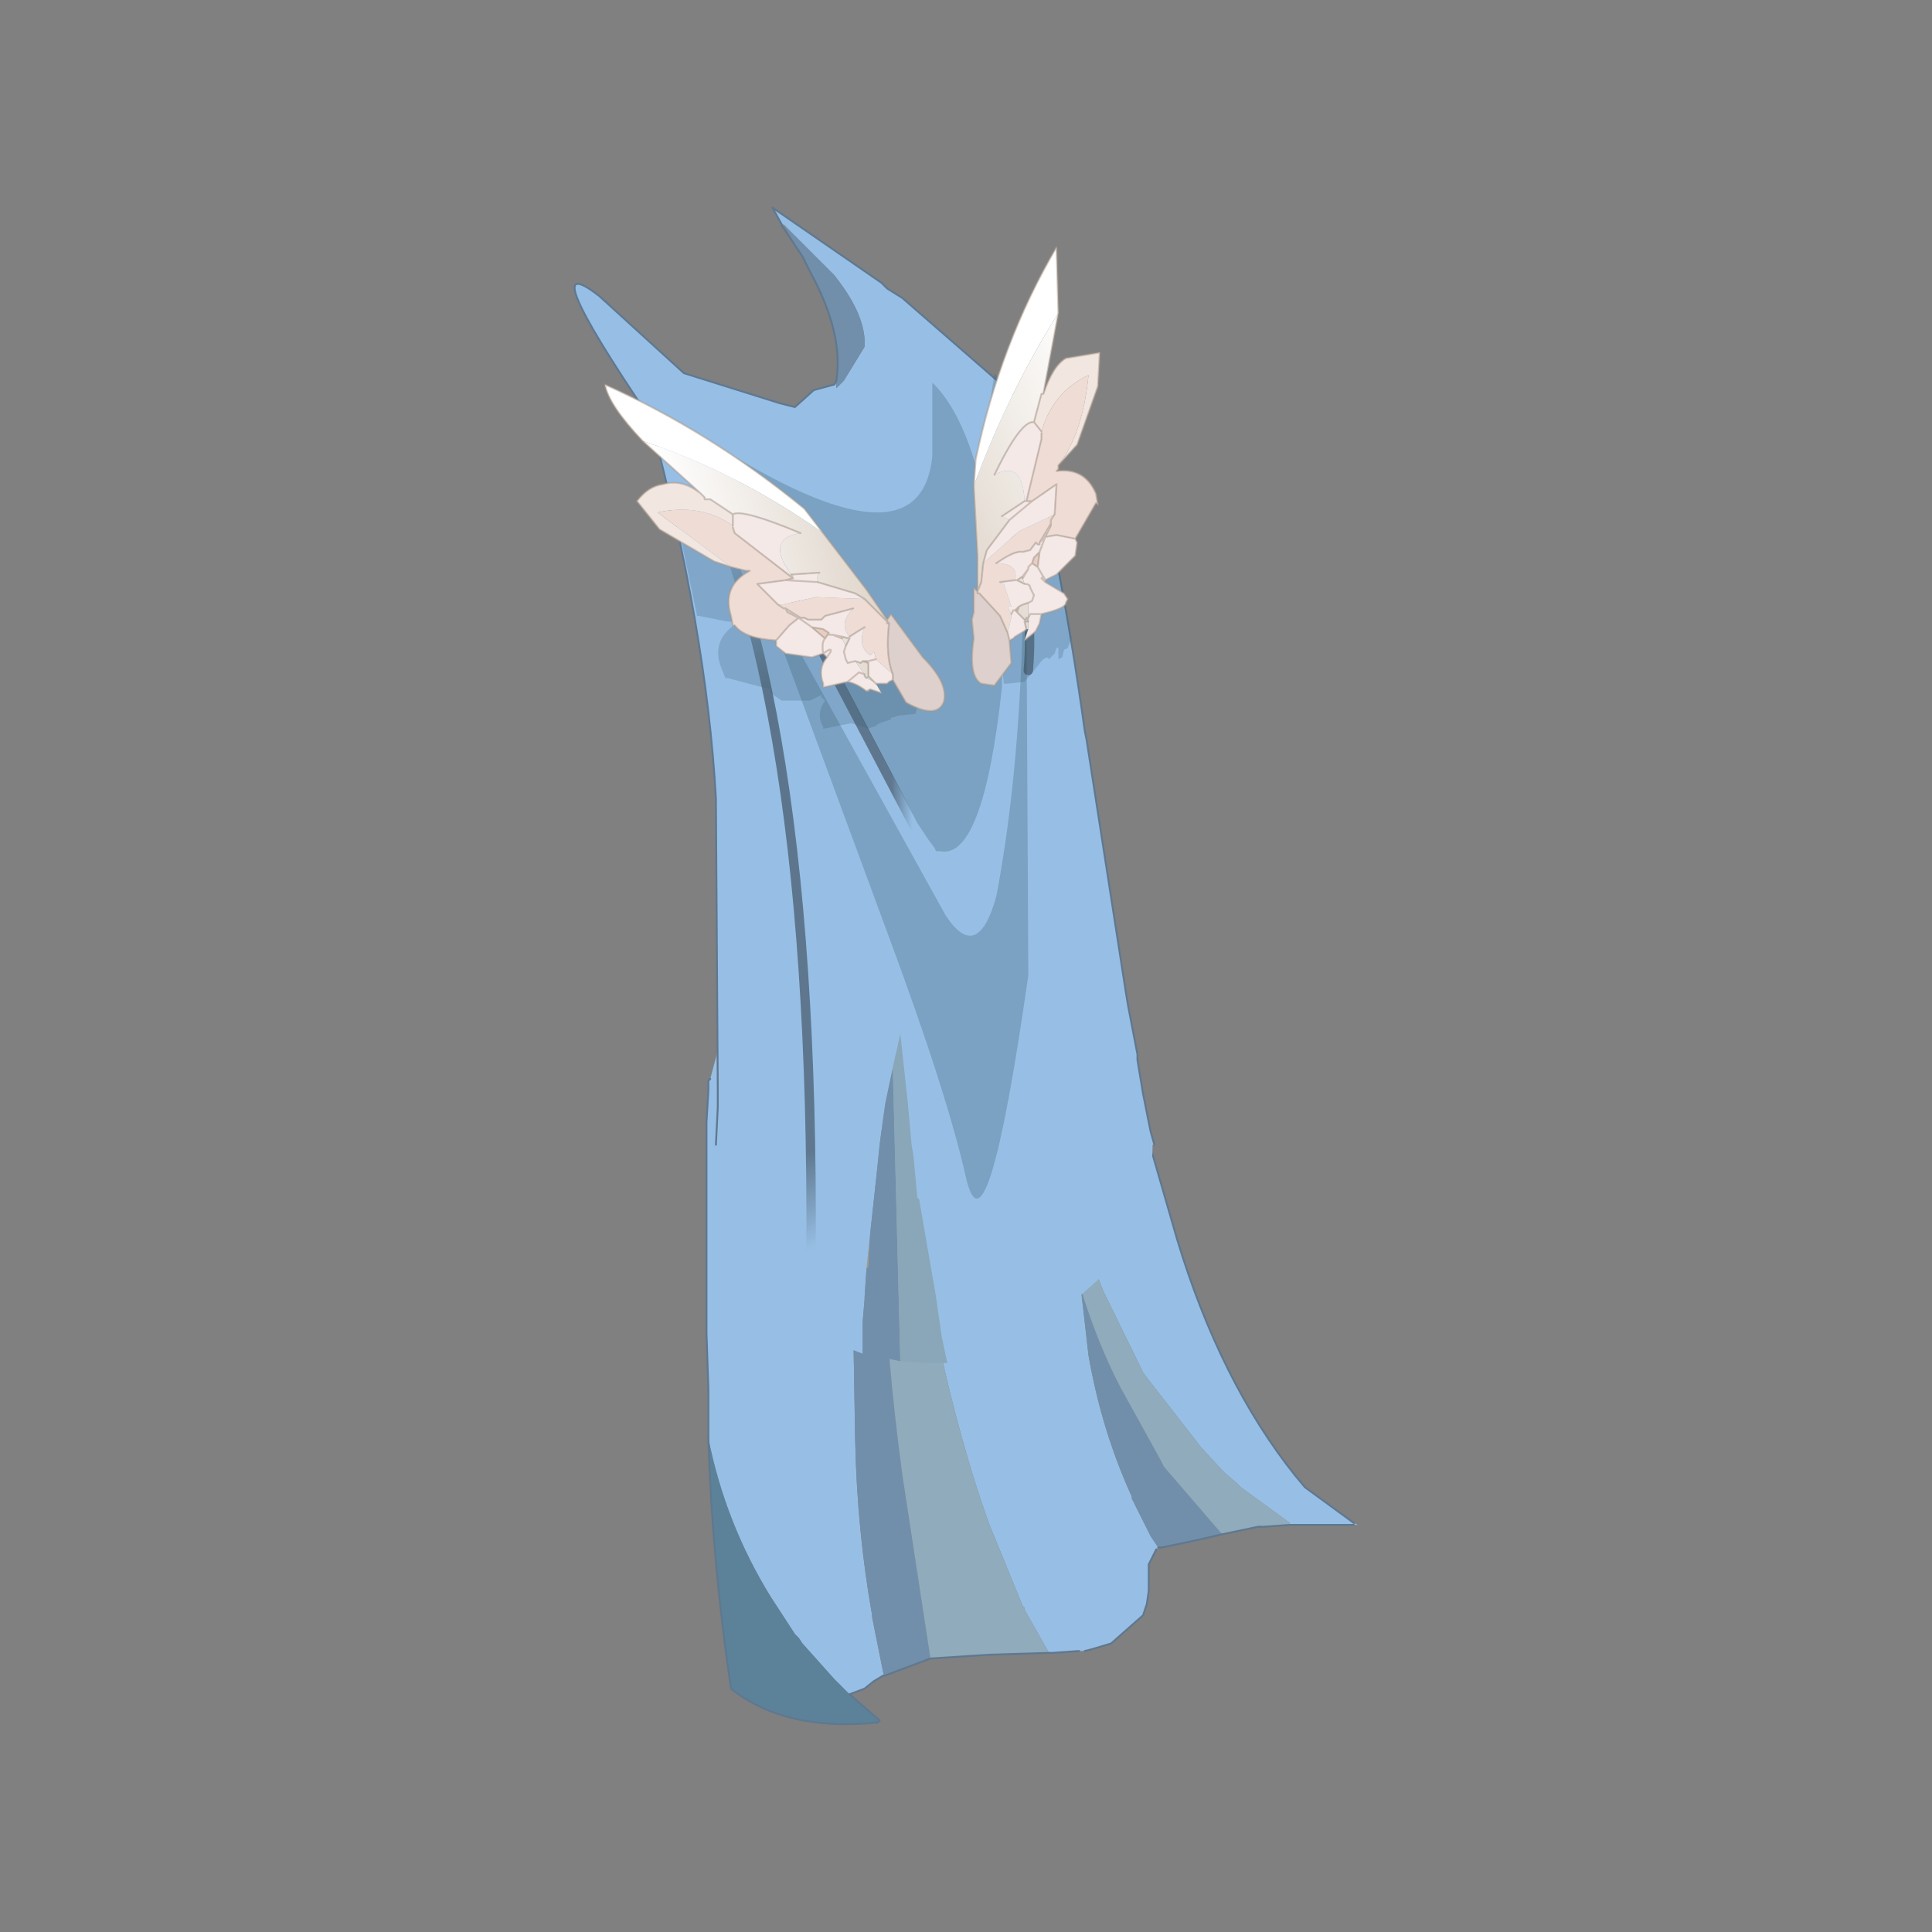 <?xml version="1.0" encoding="UTF-8" standalone="no"?>
<svg xmlns:xlink="http://www.w3.org/1999/xlink" height="440.0px" width="440.0px" xmlns="http://www.w3.org/2000/svg">
  <rect width="100%" height="100%" fill="#808080" stroke="none"/>
  <g transform="matrix(10.0, 0.0, 0.0, 10.0, 0.0, 0.0)">
    <use height="44.0" transform="matrix(0.909, 0.0, 0.0, 0.909, 2.0, 2.0)" width="44.0" xlink:href="#sprite0"/>
  </g>
  <defs>
    <g id="sprite0" transform="matrix(1.0, 0.0, 0.0, 1.0, 0.0, 0.0)">
      <use height="44.0" transform="matrix(1.0, 0.0, 0.0, 1.0, 0.0, 0.0)" width="44.0" xlink:href="#shape0"/>
      <use height="40.3" transform="matrix(0.943, 0.0, 0.0, 0.943, 12.2, 3.0)" width="20.8" xlink:href="#sprite1"/>
    </g>
    <g id="shape0" transform="matrix(1.0, 0.0, 0.0, 1.0, 0.0, 0.0)">
      <path d="M44.0 44.0 L0.0 44.0 0.0 0.0 44.0 0.0 44.0 44.0" fill="#43adca" fill-opacity="0.0" fill-rule="evenodd" stroke="none"/>
    </g>
    <g id="sprite1" transform="matrix(1.0, 0.0, 0.0, 1.0, 0.0, 0.0)">
      <use height="21.4" transform="matrix(1.0, 0.0, 0.0, 1.0, 3.45, 18.9)" width="17.35" xlink:href="#sprite2"/>
      <use height="31.0" transform="matrix(1.0, 0.0, 0.0, 1.0, 0.0, 0.0)" width="15.4" xlink:href="#sprite3"/>
    </g>
    <g id="sprite2" transform="matrix(1.0, 0.0, 0.0, 1.0, 5.7, 1.85)">
      <use height="21.4" transform="matrix(1.0, 0.0, 0.0, 1.0, -5.7, -1.85)" width="17.35" xlink:href="#shape1"/>
    </g>
    <g id="shape1" transform="matrix(1.0, 0.0, 0.0, 1.0, 5.7, 1.85)">
      <path d="M2.25 10.0 Q1.8 10.0 1.95 9.7 1.95 9.4 2.25 9.4 2.7 9.4 2.6 9.7 L2.25 10.0" fill="#484b23" fill-rule="evenodd" stroke="none"/>
      <path d="M-5.55 2.4 L-5.35 1.65 -5.1 1.15 -4.9 0.85 -4.6 0.45 -4.2 0.0 -4.0 -0.2 -3.95 -0.2 -3.95 -0.25 -3.85 -0.3 -3.45 -0.65 -2.25 -1.35 -1.6 -1.6 -1.55 -1.65 -1.45 -1.65 -0.9 -1.75 -0.55 -1.8 0.1 -1.85 0.25 -1.85 0.9 -1.8 1.0 -1.8 1.05 -1.8 1.3 -1.7 1.3 -1.65 1.25 -1.6 1.35 -0.85 1.35 -0.65 1.5 0.85 1.7 2.45 1.75 2.7 1.8 2.7 1.8 2.45 1.6 0.85 1.4 -0.65 1.4 -0.85 1.3 -1.6 1.3 -1.65 1.35 -1.7 1.5 -1.7 2.0 -1.55 2.15 -1.5 2.65 -1.3 2.9 -1.15 3.2 -0.95 3.25 -0.65 3.6 0.75 3.4 0.85 3.6 0.85 3.8 1.55 3.6 2.2 3.5 2.45 3.45 2.6 3.4 2.7 4.1 2.7 4.05 2.45 3.85 1.3 3.85 1.15 3.8 0.85 3.75 0.65 3.45 -0.65 3.45 -0.8 3.65 -0.65 4.15 -0.25 4.15 -0.15 4.25 -0.2 4.5 0.05 4.9 0.55 5.1 0.85 5.7 2.2 5.75 2.45 5.8 2.7 5.9 3.2 5.9 3.25 6.0 3.55 6.2 4.4 6.85 6.65 Q8.0 10.45 10.0 12.95 L10.25 13.25 11.55 14.2 11.65 14.25 11.55 14.25 9.85 14.25 9.85 14.2 8.55 13.25 8.5 13.2 8.45 13.15 8.1 12.85 7.5 12.2 6.1 10.4 5.95 10.2 4.9 8.05 4.6 7.3 4.55 7.1 4.35 6.45 4.3 6.45 4.3 7.0 4.3 7.3 4.3 7.65 4.3 8.0 4.5 9.75 Q4.85 11.75 5.65 13.5 L5.65 13.55 6.15 14.55 6.35 14.85 6.3 14.9 6.1 15.3 6.1 15.75 6.1 16.0 6.05 16.35 5.95 16.65 5.1 17.4 4.6 17.55 4.4 17.6 4.25 17.6 3.55 17.65 3.45 17.65 2.8 16.5 2.8 16.45 2.75 16.4 1.85 14.2 Q1.1 12.1 0.5 9.35 L0.35 8.65 0.25 7.95 -0.25 5.0 -0.4 3.85 -0.45 3.55 -0.55 2.7 -0.55 2.45 -0.75 0.85 -0.75 0.8 -0.75 0.6 -0.8 0.8 -0.8 0.85 -0.85 1.0 -1.15 2.45 -1.15 2.7 -1.2 2.8 -1.3 3.55 -1.35 4.05 -1.7 7.65 -1.75 8.25 -1.75 9.1 -1.7 12.0 Q-1.65 14.4 -1.25 16.65 L-1.25 16.7 -0.95 18.2 -0.9 18.25 -0.95 18.25 -1.2 18.4 -1.45 18.6 -1.85 18.75 -2.25 18.35 -3.1 17.4 -3.2 17.25 -3.3 17.15 -3.95 16.15 Q-5.15 14.2 -5.6 11.95 L-5.6 10.65 -5.65 9.15 -5.65 4.9 -5.65 3.9 -5.65 3.75 -5.65 3.55 -5.6 2.7 -5.6 2.55 -5.6 2.45 -5.55 2.4 M9.15 14.3 L9.0 14.3 9.15 14.25 9.15 14.3 M7.4 14.65 L6.45 14.85 6.35 14.85 7.4 14.65" fill="#97bfe5" fill-rule="evenodd" stroke="none"/>
      <path d="M-0.9 18.25 L-0.95 18.2 -1.25 16.7 -1.25 16.65 Q-1.65 14.4 -1.7 12.0 L-1.75 9.1 -1.75 8.25 -1.7 7.65 -1.35 4.05 -1.3 3.55 -1.2 2.8 -1.15 2.7 -1.15 2.45 -0.85 1.0 Q-1.3 6.6 -0.45 12.9 L0.3 17.8 -0.9 18.25 M6.35 14.85 L6.15 14.55 5.65 13.55 5.65 13.5 Q4.85 11.75 4.5 9.75 L4.3 8.0 Q4.75 9.45 5.35 10.6 L6.4 12.5 6.5 12.7 8.05 14.5 7.4 14.65 6.35 14.85" fill="#718fab" fill-rule="evenodd" stroke="none"/>
      <path d="M-0.85 1.0 L-0.8 0.85 -0.75 0.85 -0.55 2.45 -0.55 2.7 -0.45 3.55 -0.4 3.85 -0.25 5.0 0.25 7.95 0.35 8.65 0.5 9.35 Q1.1 12.1 1.85 14.2 L2.75 16.4 2.8 16.45 2.8 16.5 3.45 17.65 1.85 17.7 0.3 17.8 -0.45 12.9 Q-1.3 6.6 -0.85 1.0 M4.3 8.0 L4.3 7.65 4.3 7.3 4.3 7.0 4.3 6.45 4.35 6.45 4.55 7.1 4.6 7.3 4.9 8.05 5.95 10.2 6.1 10.4 7.5 12.2 8.1 12.85 8.45 13.15 8.5 13.2 8.55 13.25 9.85 14.2 9.85 14.25 9.15 14.3 9.15 14.25 9.0 14.3 8.05 14.5 6.5 12.7 6.4 12.5 5.35 10.6 Q4.75 9.45 4.3 8.0" fill="#8fabbc" fill-rule="evenodd" stroke="none"/>
      <path d="M-5.6 11.95 Q-5.15 14.2 -3.95 16.15 L-3.3 17.15 -3.2 17.25 -3.1 17.4 -2.25 18.35 -1.85 18.75 -1.1 19.4 -1.05 19.45 -1.1 19.5 Q-3.55 19.75 -5.0 18.6 -5.5 15.2 -5.6 11.95" fill="#5c829a" fill-rule="evenodd" stroke="none"/>
      <path d="M-5.55 2.4 L-5.6 2.45 -5.6 2.55 -5.6 2.7 -5.65 3.55 -5.65 3.75 -5.65 3.9 -5.65 4.9 -5.65 9.15 -5.6 10.65 -5.6 11.95 Q-5.5 15.2 -5.0 18.6 -3.55 19.75 -1.1 19.5 L-1.05 19.45 -1.1 19.4 -1.85 18.75 -1.45 18.6 -1.2 18.4 -0.95 18.25 -0.9 18.25 M3.45 17.65 L3.55 17.65 4.25 17.6 M4.4 17.6 L4.6 17.55 5.1 17.4 5.95 16.65 6.05 16.35 6.1 16.0 6.1 15.75 6.1 15.3 6.3 14.9 M9.85 14.25 L11.55 14.25 M11.55 14.2 L10.25 13.25 10.0 12.95 Q8.0 10.45 6.85 6.65 L6.2 4.4 6.0 3.55 5.9 3.25 5.9 3.2 M9.0 14.3 L9.15 14.3 M9.0 14.3 L8.05 14.5 7.4 14.65 6.45 14.85 6.35 14.85 M9.85 14.25 L9.15 14.3 M3.45 17.65 L1.85 17.7 0.3 17.8 -0.9 18.25" fill="none" stroke="#5f7890" stroke-linecap="round" stroke-linejoin="round" stroke-width="0.05"/>
    </g>
    <g id="sprite3" transform="matrix(1.0, 0.0, 0.0, 1.0, 2.85, 2.15)">
      <use height="31.0" transform="matrix(1.0, 0.0, 0.0, 1.0, -2.85, -2.15)" width="15.4" xlink:href="#shape2"/>
    </g>
    <g id="shape2" transform="matrix(1.0, 0.0, 0.0, 1.0, 2.85, 2.15)">
      <path d="M5.0 25.1 L4.95 26.0 4.9 26.05 5.0 25.1" fill="#ac9d7d" fill-rule="evenodd" stroke="none"/>
      <path d="M2.7 -1.7 L2.65 -1.7 2.4 -2.15 5.3 -0.15 5.45 0.0 5.85 0.25 8.95 2.95 Q10.0 6.7 10.7 11.75 L10.75 12.0 11.8 18.75 11.85 19.05 12.1 20.35 12.1 20.5 12.25 21.4 12.3 21.65 12.45 22.4 12.55 22.75 12.5 22.75 12.5 22.95 12.35 24.3 12.1 24.95 12.05 25.05 11.65 25.8 10.65 26.7 10.5 26.8 9.6 27.25 9.3 27.4 8.25 28.05 7.8 28.25 7.05 28.55 6.9 27.85 6.8 27.15 6.75 26.8 6.3 24.2 6.25 24.15 6.15 23.05 6.1 22.75 6.0 21.65 5.8 19.8 5.6 20.7 5.4 21.65 5.35 22.0 5.25 22.75 5.2 23.25 5.0 25.1 4.9 26.05 4.85 26.8 4.85 26.85 4.8 27.45 4.8 28.3 4.4 28.15 Q3.6 27.8 2.95 27.25 L2.55 26.9 2.5 26.85 2.45 26.8 2.25 26.65 1.85 26.15 Q1.15 25.2 0.9 24.1 L0.9 22.75 0.95 21.75 0.95 21.65 0.95 21.35 0.9 13.55 Q0.65 9.05 -0.85 3.45 -4.0 -1.2 -2.2 0.2 L0.05 2.25 2.6 3.05 3.0 3.15 3.5 2.7 4.05 2.55 4.1 2.45 4.1 2.65 4.3 2.45 4.85 1.55 Q4.9 0.8 4.2 -0.15 L4.05 -0.35 2.7 -1.7" fill="#97bfe5" fill-rule="evenodd" stroke="none"/>
      <path d="M3.2 -0.85 L2.7 -1.7 4.05 -0.35 4.2 -0.15 Q4.9 0.8 4.85 1.55 L4.3 2.45 4.1 2.65 4.1 2.45 Q4.3 1.2 3.4 -0.45 L3.25 -0.75 3.2 -0.85 M5.8 28.5 L4.8 28.3 4.8 27.45 4.85 26.85 4.85 26.8 4.9 26.05 4.95 26.0 5.0 25.1 5.2 23.25 5.25 22.75 5.35 22.0 5.4 21.65 5.6 20.7 5.8 28.5" fill="#718fab" fill-rule="evenodd" stroke="none"/>
      <path d="M7.05 28.55 L6.65 28.55 6.5 28.55 5.8 28.5 5.6 20.7 5.8 19.8 6.0 21.65 6.1 22.75 6.15 23.05 6.25 24.15 6.3 24.2 6.75 26.8 6.8 27.15 6.9 27.85 7.05 28.55" fill="#8aa7b9" fill-rule="evenodd" stroke="none"/>
      <path d="M2.65 -1.7 L2.65 -1.65 2.7 -1.6 3.2 -0.85 M2.65 -1.7 L2.4 -2.15 5.3 -0.15 5.45 0.0 5.85 0.25 8.95 2.95 Q10.0 6.7 10.7 11.75 L10.75 12.0 11.8 18.75 11.85 19.05 12.1 20.35 12.1 20.5 12.25 21.4 12.3 21.65 12.45 22.4 12.55 22.75 M0.9 22.75 L0.95 21.75 0.95 21.65 0.95 21.35 0.9 13.55 Q0.65 9.05 -0.85 3.45 -4.0 -1.2 -2.2 0.2 L0.05 2.25 2.6 3.05 3.0 3.15 3.5 2.7 4.05 2.55 4.1 2.45 Q4.3 1.2 3.4 -0.45 L3.25 -0.75 3.2 -0.85" fill="none" stroke="#5f7890" stroke-linecap="round" stroke-linejoin="round" stroke-width="0.05"/>
      <path d="M0.05 4.2 Q3.75 10.9 3.4 27.6 L3.4 28.05 3.35 28.3" fill="none" stroke="url(#gradient0)" stroke-linecap="round" stroke-linejoin="round" stroke-width="0.25"/>
      <path d="M3.35 28.3 L3.35 28.75" fill="none" stroke="url(#gradient1)" stroke-linecap="round" stroke-linejoin="round" stroke-width="0.25"/>
      <path d="M8.85 6.65 Q9.35 8.45 9.2 10.15" fill="none" stroke="url(#gradient2)" stroke-linecap="round" stroke-linejoin="round" stroke-width="0.25"/>
      <path d="M1.5 5.4 L6.65 15.2 7.1 15.85" fill="none" stroke="url(#gradient3)" stroke-linecap="round" stroke-linejoin="round" stroke-width="0.25"/>
      <path d="M6.65 2.5 Q8.35 4.15 8.5 10.45 L8.5 10.6 Q8.0 15.2 6.85 14.95 L6.75 14.95 6.7 14.85 6.55 14.65 6.25 14.2 1.1 4.4 1.0 4.2 1.2 4.35 Q6.35 7.5 6.65 4.45 L6.65 2.5 M9.05 8.9 L9.15 8.45 9.2 18.25 Q8.1 25.95 7.55 23.65 7.05 21.4 5.45 17.1 L1.85 7.35 7.0 16.65 Q7.85 17.95 8.35 16.15 8.95 13.0 9.05 8.9" fill="#17363e" fill-opacity="0.212" fill-rule="evenodd" stroke="none"/>
      <path d="M8.95 2.95 Q9.75 5.75 10.35 9.3 L10.25 9.55 10.15 9.6 10.1 9.8 10.0 9.85 10.0 9.55 9.95 9.55 9.9 9.7 9.75 9.85 9.7 9.8 9.6 9.85 9.55 9.9 9.35 10.15 9.1 10.45 8.65 10.5 8.55 10.5 8.5 10.0 8.4 9.5 8.3 8.6 8.45 8.7 8.3 7.7 8.0 5.85 7.9 5.0 8.3 2.25 8.95 2.95 M2.8 7.05 L3.4 7.7 4.7 9.05 5.35 9.8 5.4 9.65 6.4 10.65 Q6.3 10.7 6.35 10.85 L6.2 11.3 5.75 11.35 5.6 11.4 5.55 11.4 5.55 11.45 5.25 11.55 5.1 11.65 5.05 11.65 4.95 11.7 4.5 11.55 3.75 11.7 3.75 11.65 Q3.55 11.3 3.8 10.95 L3.7 10.85 3.7 10.8 3.4 10.95 2.65 10.95 2.35 10.75 2.35 10.65 1.2 10.35 1.15 10.35 1.05 10.1 Q0.75 9.35 1.45 8.9 L1.35 8.85 1.2 8.85 0.45 8.7 0.4 8.7 -0.3 5.35 Q1.25 6.05 2.8 7.05" fill="#3c6077" fill-opacity="0.251" fill-rule="evenodd" stroke="none"/>
      <path d="M10.0 4.7 Q10.65 3.85 10.8 2.3 9.85 2.75 9.55 3.8 L9.35 3.55 9.55 2.8 9.6 2.8 Q9.85 2.05 10.2 1.85 L11.1 1.7 11.05 2.6 10.5 4.15 10.0 4.7 M0.5 5.45 L0.6 5.55 0.6 5.6 0.75 5.6 1.35 6.0 1.35 6.3 Q0.5 5.7 -0.65 5.95 L1.3 7.4 0.85 7.25 -0.6 6.4 -1.2 5.65 Q-0.9 5.25 -0.5 5.2 0.0 5.05 0.5 5.45" fill="#f2e6e1" fill-rule="evenodd" stroke="none"/>
      <path d="M7.75 5.25 L7.8 4.55 Q8.45 1.45 9.95 -1.1 L10.0 0.65 Q8.65 2.8 7.75 5.25 M3.75 6.5 Q1.5 4.9 -1.05 4.05 -1.95 3.1 -2.05 2.55 0.75 3.8 3.25 5.85 L3.75 6.5" fill="#ffffff" fill-rule="evenodd" stroke="none"/>
      <path d="M11.0 5.7 L10.45 6.65 9.95 6.55 9.65 6.6 9.8 6.3 9.8 6.25 9.8 6.2 9.8 6.15 9.9 6.0 9.8 6.15 9.8 6.2 9.8 6.25 9.5 6.75 9.5 6.8 9.45 6.8 9.4 6.75 9.25 6.95 9.05 7.0 Q8.85 6.95 8.35 7.3 8.95 7.3 8.85 7.75 L8.45 7.8 8.55 7.85 8.75 8.45 8.65 8.45 8.75 8.65 8.75 8.75 8.65 9.15 8.45 8.7 7.9 8.1 7.85 8.1 7.85 8.05 7.95 7.8 8.0 7.3 8.95 6.45 9.8 6.05 9.9 6.0 9.95 5.2 9.3 5.65 9.15 5.65 9.55 4.0 9.55 3.85 9.55 3.8 Q9.85 2.75 10.8 2.3 10.65 3.85 10.0 4.7 L10.0 4.8 9.95 4.85 Q10.7 4.75 11.0 5.45 L11.05 5.75 11.0 5.7 M1.3 7.4 L-0.65 5.95 Q0.5 5.7 1.35 6.3 L1.35 6.35 1.4 6.5 2.95 7.7 2.75 7.75 2.0 7.85 2.55 8.4 2.7 8.5 2.75 8.5 2.7 8.5 2.55 8.4 2.65 8.4 3.55 8.2 4.85 8.25 5.45 8.85 5.45 8.9 5.5 8.9 Q5.4 9.75 5.6 10.25 L5.15 9.85 5.1 9.65 5.0 9.75 Q4.65 9.5 4.85 9.0 4.6 9.15 4.45 9.25 4.15 8.9 4.55 8.5 L3.8 8.7 3.7 8.8 3.35 8.8 3.25 8.75 3.2 8.75 3.15 8.75 2.75 8.5 2.8 8.6 3.1 8.75 2.85 8.95 2.5 9.35 Q1.65 9.3 1.4 8.95 L1.35 8.95 1.3 8.7 Q1.05 7.9 1.8 7.5 L1.7 7.5 1.5 7.45 1.3 7.4" fill="#eedcd5" fill-rule="evenodd" stroke="none"/>
      <path d="M9.55 3.8 L9.55 3.85 9.55 4.0 9.15 5.65 9.3 5.65 9.95 5.2 9.9 6.0 9.8 6.05 8.95 6.45 8.0 7.3 8.1 6.95 8.7 6.15 8.5 6.05 9.1 5.65 9.15 5.65 9.1 5.65 Q9.05 4.55 8.3 4.95 9.0 3.5 9.35 3.55 L9.55 3.8 M9.8 6.25 L9.8 6.3 9.65 6.6 9.95 6.55 10.45 6.65 10.5 6.75 10.45 7.1 9.95 7.6 9.65 7.75 9.65 7.8 10.15 8.1 10.25 8.25 10.2 8.35 Q10.2 8.5 9.55 8.65 L9.5 8.9 9.4 9.1 9.35 9.15 9.1 9.35 9.2 9.05 9.2 8.85 9.2 8.75 9.2 8.35 9.05 8.4 8.95 8.45 8.85 8.55 8.8 8.55 8.75 8.65 8.8 8.55 8.85 8.55 8.9 8.6 9.1 8.8 9.15 8.8 9.1 8.85 9.15 9.05 9.1 9.1 8.85 9.25 8.8 9.3 8.7 9.35 8.65 9.15 8.75 8.75 8.75 8.65 8.65 8.45 8.75 8.45 8.55 7.85 8.45 7.8 8.85 7.75 Q8.95 7.3 8.35 7.3 8.85 6.95 9.05 7.0 L9.25 6.95 9.4 6.75 9.45 6.8 9.5 6.8 9.5 6.75 9.65 6.6 9.5 7.0 9.65 6.6 9.5 6.75 9.8 6.25 M9.3 5.65 L8.7 6.15 9.3 5.65 M1.35 6.3 L1.35 6.0 Q1.6 5.85 3.15 6.5 2.2 6.65 2.9 7.6 L3.65 7.55 Q3.55 7.7 3.6 7.8 L4.6 8.1 4.85 8.25 3.55 8.2 2.65 8.4 2.55 8.4 2.0 7.85 2.75 7.75 2.95 7.7 2.9 7.6 2.95 7.7 1.4 6.5 1.35 6.35 1.35 6.3 M3.6 7.8 L2.75 7.75 3.6 7.8 M2.5 9.35 L2.85 8.95 3.1 8.75 2.8 8.6 2.75 8.5 3.15 8.75 3.2 8.75 3.25 8.75 3.35 8.8 3.7 8.8 3.8 8.7 4.55 8.5 Q4.15 8.9 4.45 9.25 4.6 9.15 4.85 9.0 4.65 9.5 5.0 9.75 L5.1 9.65 5.15 9.85 5.6 10.25 5.6 10.4 5.5 10.45 5.45 10.5 5.15 10.5 5.1 10.45 5.15 10.5 5.3 10.75 5.0 10.65 4.9 10.7 Q4.65 10.5 4.4 10.45 L3.75 10.6 3.75 10.5 Q3.6 10.1 3.85 9.8 L3.75 9.7 3.45 9.8 2.75 9.7 2.5 9.5 2.5 9.35 M3.45 9.0 L3.1 8.75 3.15 8.75 3.1 8.75 3.45 9.0 3.8 9.3 3.9 9.15 3.75 9.05 3.45 9.0 M4.25 9.25 L4.0 9.2 3.9 9.2 3.9 9.15 3.9 9.2 4.0 9.2 4.25 9.25 4.25 9.3 4.35 9.5 4.45 9.3 4.25 9.25 M4.45 9.25 L4.45 9.3 4.45 9.25 M4.8 9.9 L4.75 9.95 4.6 9.9 4.85 10.25 4.85 10.3 4.9 10.35 5.1 10.45 4.95 10.3 4.95 10.25 4.95 9.95 4.9 9.9 4.8 9.9 M5.15 9.85 L4.95 9.9 4.9 9.9 4.95 9.9 5.15 9.85 M4.35 9.5 L4.3 9.65 4.35 9.85 4.4 9.95 4.6 9.9 4.4 9.95 4.35 9.85 4.3 9.65 4.35 9.5 M4.85 10.25 L4.7 10.2 4.4 10.45 4.7 10.2 4.85 10.25 M4.0 9.2 L4.25 9.3 4.0 9.2 M3.85 9.8 L3.95 9.65 3.95 9.6 3.9 9.6 3.75 9.7 Q3.7 9.4 3.8 9.3 3.7 9.4 3.75 9.7 L3.9 9.6 3.95 9.6 3.95 9.65 3.85 9.8 M8.9 7.75 L8.85 7.75 8.9 7.75 9.1 7.85 Q9.25 7.85 9.25 7.95 L9.35 8.15 9.3 8.3 9.2 8.35 9.3 8.3 9.35 8.15 9.25 7.95 Q9.25 7.85 9.1 7.85 L9.05 7.7 9.05 7.65 8.9 7.75 M9.3 7.3 L9.2 7.4 9.2 7.45 9.05 7.65 9.2 7.45 9.2 7.4 9.3 7.3 9.45 7.4 9.5 7.0 9.35 7.15 9.3 7.3 M9.65 7.8 L9.55 7.7 9.6 7.65 9.65 7.75 9.45 7.4 9.65 7.75 9.6 7.65 9.55 7.7 9.65 7.8 M9.2 7.45 L9.05 7.7 9.2 7.45 M9.2 8.75 L9.25 8.65 9.55 8.65 9.25 8.65 9.2 8.75" fill="#f5e9e7" fill-rule="evenodd" stroke="none"/>
      <path d="M3.45 9.0 L3.75 9.05 3.9 9.15 3.8 9.3 3.45 9.0 M4.95 9.95 L4.8 9.9 4.9 9.9 4.95 9.95 M9.3 7.3 L9.35 7.15 9.5 7.0 9.45 7.4 9.3 7.3 M8.85 8.55 L8.95 8.45 8.9 8.6 8.85 8.55" fill="#e8cdc2" fill-rule="evenodd" stroke="none"/>
      <path d="M8.7 9.35 L8.75 9.95 8.3 10.55 7.95 10.5 Q7.6 10.3 7.75 9.3 L7.7 8.8 7.75 8.6 7.75 7.95 7.85 8.05 7.85 8.1 7.9 8.1 8.45 8.7 8.65 9.15 8.7 9.35 M5.45 8.85 L5.45 8.8 5.55 8.65 6.4 9.8 Q7.1 10.5 6.95 11.0 6.75 11.45 5.95 11.0 L5.6 10.4 5.6 10.25 Q5.4 9.75 5.5 8.9 L5.45 8.85" fill="#ded0cc" fill-rule="evenodd" stroke="none"/>
      <path d="M9.2 9.05 L9.15 9.05 9.1 8.85 9.2 8.85 9.2 9.05 M7.85 8.05 L7.85 7.1 7.75 5.25 Q8.65 2.8 10.0 0.65 L9.6 2.8 9.55 2.8 9.35 3.55 Q9.0 3.5 8.3 4.95 9.05 4.55 9.1 5.65 L8.5 6.05 8.7 6.15 8.1 6.95 8.0 7.3 7.95 7.8 7.85 8.05 M8.9 7.75 L9.05 7.65 9.05 7.7 9.1 7.85 8.9 7.75 M8.95 8.45 L9.05 8.4 9.2 8.35 9.2 8.75 9.2 8.85 9.15 8.75 9.1 8.8 8.9 8.6 8.95 8.45 M9.15 8.75 L9.2 8.75 9.15 8.75" fill="url(#gradient4)" fill-rule="evenodd" stroke="none"/>
      <path d="M9.15 8.75 L9.2 8.85 9.1 8.85 9.15 8.8 9.1 8.8 9.15 8.75" fill="url(#gradient5)" fill-rule="evenodd" stroke="none"/>
      <path d="M1.35 6.0 L0.75 5.6 0.6 5.6 0.6 5.55 0.5 5.45 -1.05 4.05 Q1.5 4.9 3.75 6.5 L4.9 8.0 5.45 8.8 5.45 8.85 4.85 8.25 4.6 8.1 3.6 7.8 Q3.55 7.7 3.65 7.55 L2.9 7.6 Q2.2 6.65 3.15 6.5 1.6 5.85 1.35 6.0 M5.5 8.9 L5.45 8.9 5.45 8.85 5.5 8.9 M4.25 9.25 L4.45 9.3 4.35 9.5 4.25 9.3 4.25 9.25 M4.6 9.9 L4.75 9.95 4.8 9.9 4.95 9.95 4.95 10.25 4.85 10.3 4.85 10.25 4.6 9.9 M4.9 10.35 L4.95 10.3 5.1 10.45 4.9 10.35" fill="url(#gradient6)" fill-rule="evenodd" stroke="none"/>
      <path d="M5.0 10.65 L4.95 10.7 4.9 10.7 5.0 10.65" fill="url(#gradient7)" fill-rule="evenodd" stroke="none"/>
      <path d="M4.85 10.3 L4.95 10.25 4.95 10.3 4.9 10.35 4.85 10.3" fill="url(#gradient8)" fill-rule="evenodd" stroke="none"/>
      <path d="M10.45 6.65 L11.0 5.7 M11.05 5.75 L11.0 5.45 Q10.7 4.75 9.95 4.85 L10.0 4.8 10.0 4.7 M9.55 3.85 L9.55 4.0 9.15 5.65 9.3 5.65 9.95 5.2 9.9 6.0 9.8 6.15 9.8 6.2 9.8 6.25 9.8 6.3 9.65 6.6 9.95 6.55 10.45 6.65 10.5 6.75 10.45 7.1 9.95 7.6 9.65 7.75 9.65 7.8 10.15 8.1 10.25 8.25 10.2 8.35 Q10.2 8.5 9.55 8.65 L9.5 8.9 9.4 9.1 9.35 9.15 9.1 9.35 M9.15 9.05 L9.1 9.1 8.85 9.25 8.8 9.3 8.7 9.35 8.75 9.95 8.3 10.55 7.95 10.5 Q7.6 10.3 7.75 9.3 L7.7 8.8 7.75 8.6 7.75 7.95 7.85 8.05 7.85 7.1 7.75 5.25 7.8 4.55 Q8.45 1.45 9.95 -1.1 L10.0 0.65 9.6 2.8 Q9.85 2.05 10.2 1.85 L11.1 1.7 11.05 2.6 10.5 4.15 10.0 4.7 M9.6 2.8 L9.55 2.8 9.35 3.55 9.55 3.8 M9.15 5.65 L9.1 5.65 8.5 6.05 M8.7 6.15 L9.3 5.65 M8.3 4.95 Q9.0 3.5 9.35 3.55 M1.35 6.0 L0.75 5.6 0.6 5.6 0.6 5.55 0.5 5.45 Q0.0 5.05 -0.5 5.2 -0.9 5.25 -1.2 5.65 L-0.6 6.4 0.85 7.25 1.3 7.4 M1.35 6.3 L1.35 6.0 Q1.6 5.85 3.15 6.5 M2.9 7.6 L3.65 7.55 M3.6 7.8 L4.6 8.1 4.85 8.25 5.45 8.85 5.45 8.8 4.9 8.0 3.75 6.5 M-1.05 4.05 L0.5 5.45 M2.95 7.7 L2.75 7.75 3.6 7.8 M2.5 9.35 L2.85 8.95 3.1 8.75 2.8 8.6 2.75 8.5 2.7 8.5 2.55 8.4 2.0 7.85 2.75 7.75 M2.75 8.5 L3.15 8.75 3.2 8.75 3.25 8.75 3.35 8.8 3.7 8.8 3.8 8.7 4.55 8.5 M4.45 9.25 Q4.6 9.15 4.85 9.0 M5.6 10.25 Q5.4 9.75 5.5 8.9 M5.45 8.9 L5.45 8.85 5.5 8.9 M3.15 8.75 L3.1 8.75 3.45 9.0 3.75 9.05 3.9 9.15 3.9 9.2 4.0 9.2 4.25 9.25 4.45 9.3 4.45 9.25 M2.9 7.6 L2.95 7.7 1.4 6.5 1.35 6.35 M1.35 8.95 L1.3 8.7 Q1.05 7.9 1.8 7.5 L1.7 7.5 1.5 7.45 1.3 7.4 M4.9 10.7 Q4.65 10.5 4.4 10.45 L3.75 10.6 3.75 10.5 Q3.6 10.1 3.85 9.8 L3.75 9.7 3.45 9.8 2.75 9.7 2.5 9.5 2.5 9.35 Q1.65 9.3 1.4 8.95 M4.8 9.9 L4.75 9.95 4.6 9.9 4.4 9.95 4.35 9.85 4.3 9.65 4.35 9.5 4.45 9.3 M4.85 10.25 L4.85 10.3 4.9 10.35 4.95 10.3 4.95 10.25 4.95 9.95 4.8 9.9 4.9 9.9 4.95 9.9 5.15 9.85 M4.9 9.9 L4.95 9.95 M4.25 9.3 L4.25 9.25 M4.25 9.3 L4.0 9.2 M4.4 10.45 L4.7 10.2 4.85 10.25 M5.1 10.45 L5.15 10.5 5.45 10.5 5.5 10.45 5.6 10.4 5.6 10.25 M4.95 10.7 L4.9 10.7 5.0 10.65 5.3 10.75 M5.1 10.45 L4.95 10.3 M3.8 9.3 Q3.7 9.4 3.75 9.7 L3.9 9.6 3.95 9.6 3.95 9.65 3.85 9.8 M3.45 9.0 L3.8 9.3 3.9 9.15 M9.5 6.75 L9.5 6.8 9.45 6.8 9.4 6.75 9.25 6.95 9.05 7.0 Q8.85 6.95 8.35 7.3 M8.85 7.75 L8.9 7.75 9.05 7.65 9.2 7.45 9.2 7.4 9.3 7.3 9.35 7.15 9.5 7.0 9.65 6.6 9.5 6.75 9.8 6.25 M9.45 7.4 L9.3 7.3 M9.5 7.0 L9.45 7.4 9.65 7.75 9.6 7.65 9.55 7.7 9.65 7.8 M8.0 7.3 L8.1 6.95 8.7 6.15 M9.05 7.65 L9.05 7.7 9.2 7.45 M8.85 7.75 L8.45 7.8 M8.75 8.65 L8.8 8.55 8.85 8.55 8.95 8.45 9.05 8.4 9.2 8.35 9.3 8.3 9.35 8.15 9.25 7.95 Q9.25 7.85 9.1 7.85 L8.9 7.75 M8.65 9.15 L8.45 8.7 7.9 8.1 7.85 8.1 7.85 8.05 7.95 7.8 8.0 7.3 M8.9 8.6 L8.95 8.45 M8.9 8.6 L8.85 8.55 M8.65 9.15 L8.7 9.35 M9.2 8.75 L9.15 8.75 9.2 8.85 M9.55 8.65 L9.25 8.65 9.2 8.75 M9.1 8.8 L9.15 8.8 9.1 8.85 9.2 8.85 M9.1 8.85 L9.15 9.05 M9.1 8.8 L8.9 8.6 M5.45 8.8 L5.55 8.65 6.4 9.8 Q7.1 10.5 6.95 11.0 6.75 11.45 5.95 11.0 L5.6 10.4 M-1.05 4.05 Q-1.95 3.1 -2.05 2.55 0.75 3.8 3.25 5.85 L3.75 6.5" fill="none" stroke="#a69688" stroke-linecap="round" stroke-linejoin="round" stroke-opacity="0.502" stroke-width="0.05"/>
    </g>
    <linearGradient gradientTransform="matrix(0.005, 0.012, -0.014, 0.006, 1.75, 16.95)" gradientUnits="userSpaceOnUse" id="gradient0" spreadMethod="pad" x1="-819.2" x2="819.2">
      <stop offset="0.0" stop-color="#000000" stop-opacity="0.0"/>
      <stop offset="0.239" stop-color="#000000" stop-opacity="0.392"/>
      <stop offset="0.788" stop-color="#000000" stop-opacity="0.373"/>
      <stop offset="0.902" stop-color="#000000" stop-opacity="0.0"/>
    </linearGradient>
    <linearGradient gradientTransform="matrix(0.005, 0.012, -0.014, 0.006, 1.7, 16.0)" gradientUnits="userSpaceOnUse" id="gradient1" spreadMethod="pad" x1="-819.2" x2="819.2">
      <stop offset="0.0" stop-color="#000000" stop-opacity="0.0"/>
      <stop offset="0.239" stop-color="#000000" stop-opacity="0.392"/>
      <stop offset="0.788" stop-color="#000000" stop-opacity="0.373"/>
      <stop offset="0.902" stop-color="#000000" stop-opacity="0.0"/>
    </linearGradient>
    <linearGradient gradientTransform="matrix(0.001, -0.009, 0.01, 0.002, 8.7, 10.2)" gradientUnits="userSpaceOnUse" id="gradient2" spreadMethod="pad" x1="-819.2" x2="819.2">
      <stop offset="0.0" stop-color="#000000" stop-opacity="0.0"/>
      <stop offset="0.239" stop-color="#000000" stop-opacity="0.392"/>
      <stop offset="0.788" stop-color="#000000" stop-opacity="0.373"/>
      <stop offset="0.902" stop-color="#000000" stop-opacity="0.0"/>
    </linearGradient>
    <linearGradient gradientTransform="matrix(0.003, 0.0, 0.0, 0.006, 4.15, 10.55)" gradientUnits="userSpaceOnUse" id="gradient3" spreadMethod="pad" x1="-819.2" x2="819.2">
      <stop offset="0.0" stop-color="#000000" stop-opacity="0.0"/>
      <stop offset="0.239" stop-color="#000000" stop-opacity="0.392"/>
      <stop offset="0.788" stop-color="#000000" stop-opacity="0.373"/>
      <stop offset="0.902" stop-color="#000000" stop-opacity="0.0"/>
    </linearGradient>
    <linearGradient gradientTransform="matrix(-0.003, 0.002, 0.002, 0.004, 9.25, 5.05)" gradientUnits="userSpaceOnUse" id="gradient4" spreadMethod="pad" x1="-819.2" x2="819.2">
      <stop offset="0.0" stop-color="#ffffff"/>
      <stop offset="1.0" stop-color="#e0d6cb"/>
    </linearGradient>
    <linearGradient gradientTransform="matrix(-6.0E-4, 7.0E-4, -0.001, -0.001, 8.75, 8.2)" gradientUnits="userSpaceOnUse" id="gradient5" spreadMethod="pad" x1="-819.2" x2="819.2">
      <stop offset="0.0" stop-color="#ffffff"/>
      <stop offset="1.0" stop-color="#c9dbed"/>
    </linearGradient>
    <linearGradient gradientTransform="matrix(0.003, -3.0E-4, 0.001, 0.004, 2.5, 7.25)" gradientUnits="userSpaceOnUse" id="gradient6" spreadMethod="pad" x1="-819.2" x2="819.2">
      <stop offset="0.0" stop-color="#ffffff"/>
      <stop offset="1.0" stop-color="#e0d6cb"/>
    </linearGradient>
    <linearGradient gradientTransform="matrix(0.002, 0.001, 1.0E-4, -0.003, 3.8, 8.4)" gradientUnits="userSpaceOnUse" id="gradient7" spreadMethod="pad" x1="-819.2" x2="819.2">
      <stop offset="0.0" stop-color="#ffffff"/>
      <stop offset="1.0" stop-color="#c9dbed"/>
    </linearGradient>
    <linearGradient gradientTransform="matrix(9.0E-4, 2.0E-4, 0.0, -0.002, 4.85, 9.55)" gradientUnits="userSpaceOnUse" id="gradient8" spreadMethod="pad" x1="-819.2" x2="819.2">
      <stop offset="0.0" stop-color="#ffffff"/>
      <stop offset="1.0" stop-color="#c9dbed"/>
    </linearGradient>
  </defs>
</svg>
